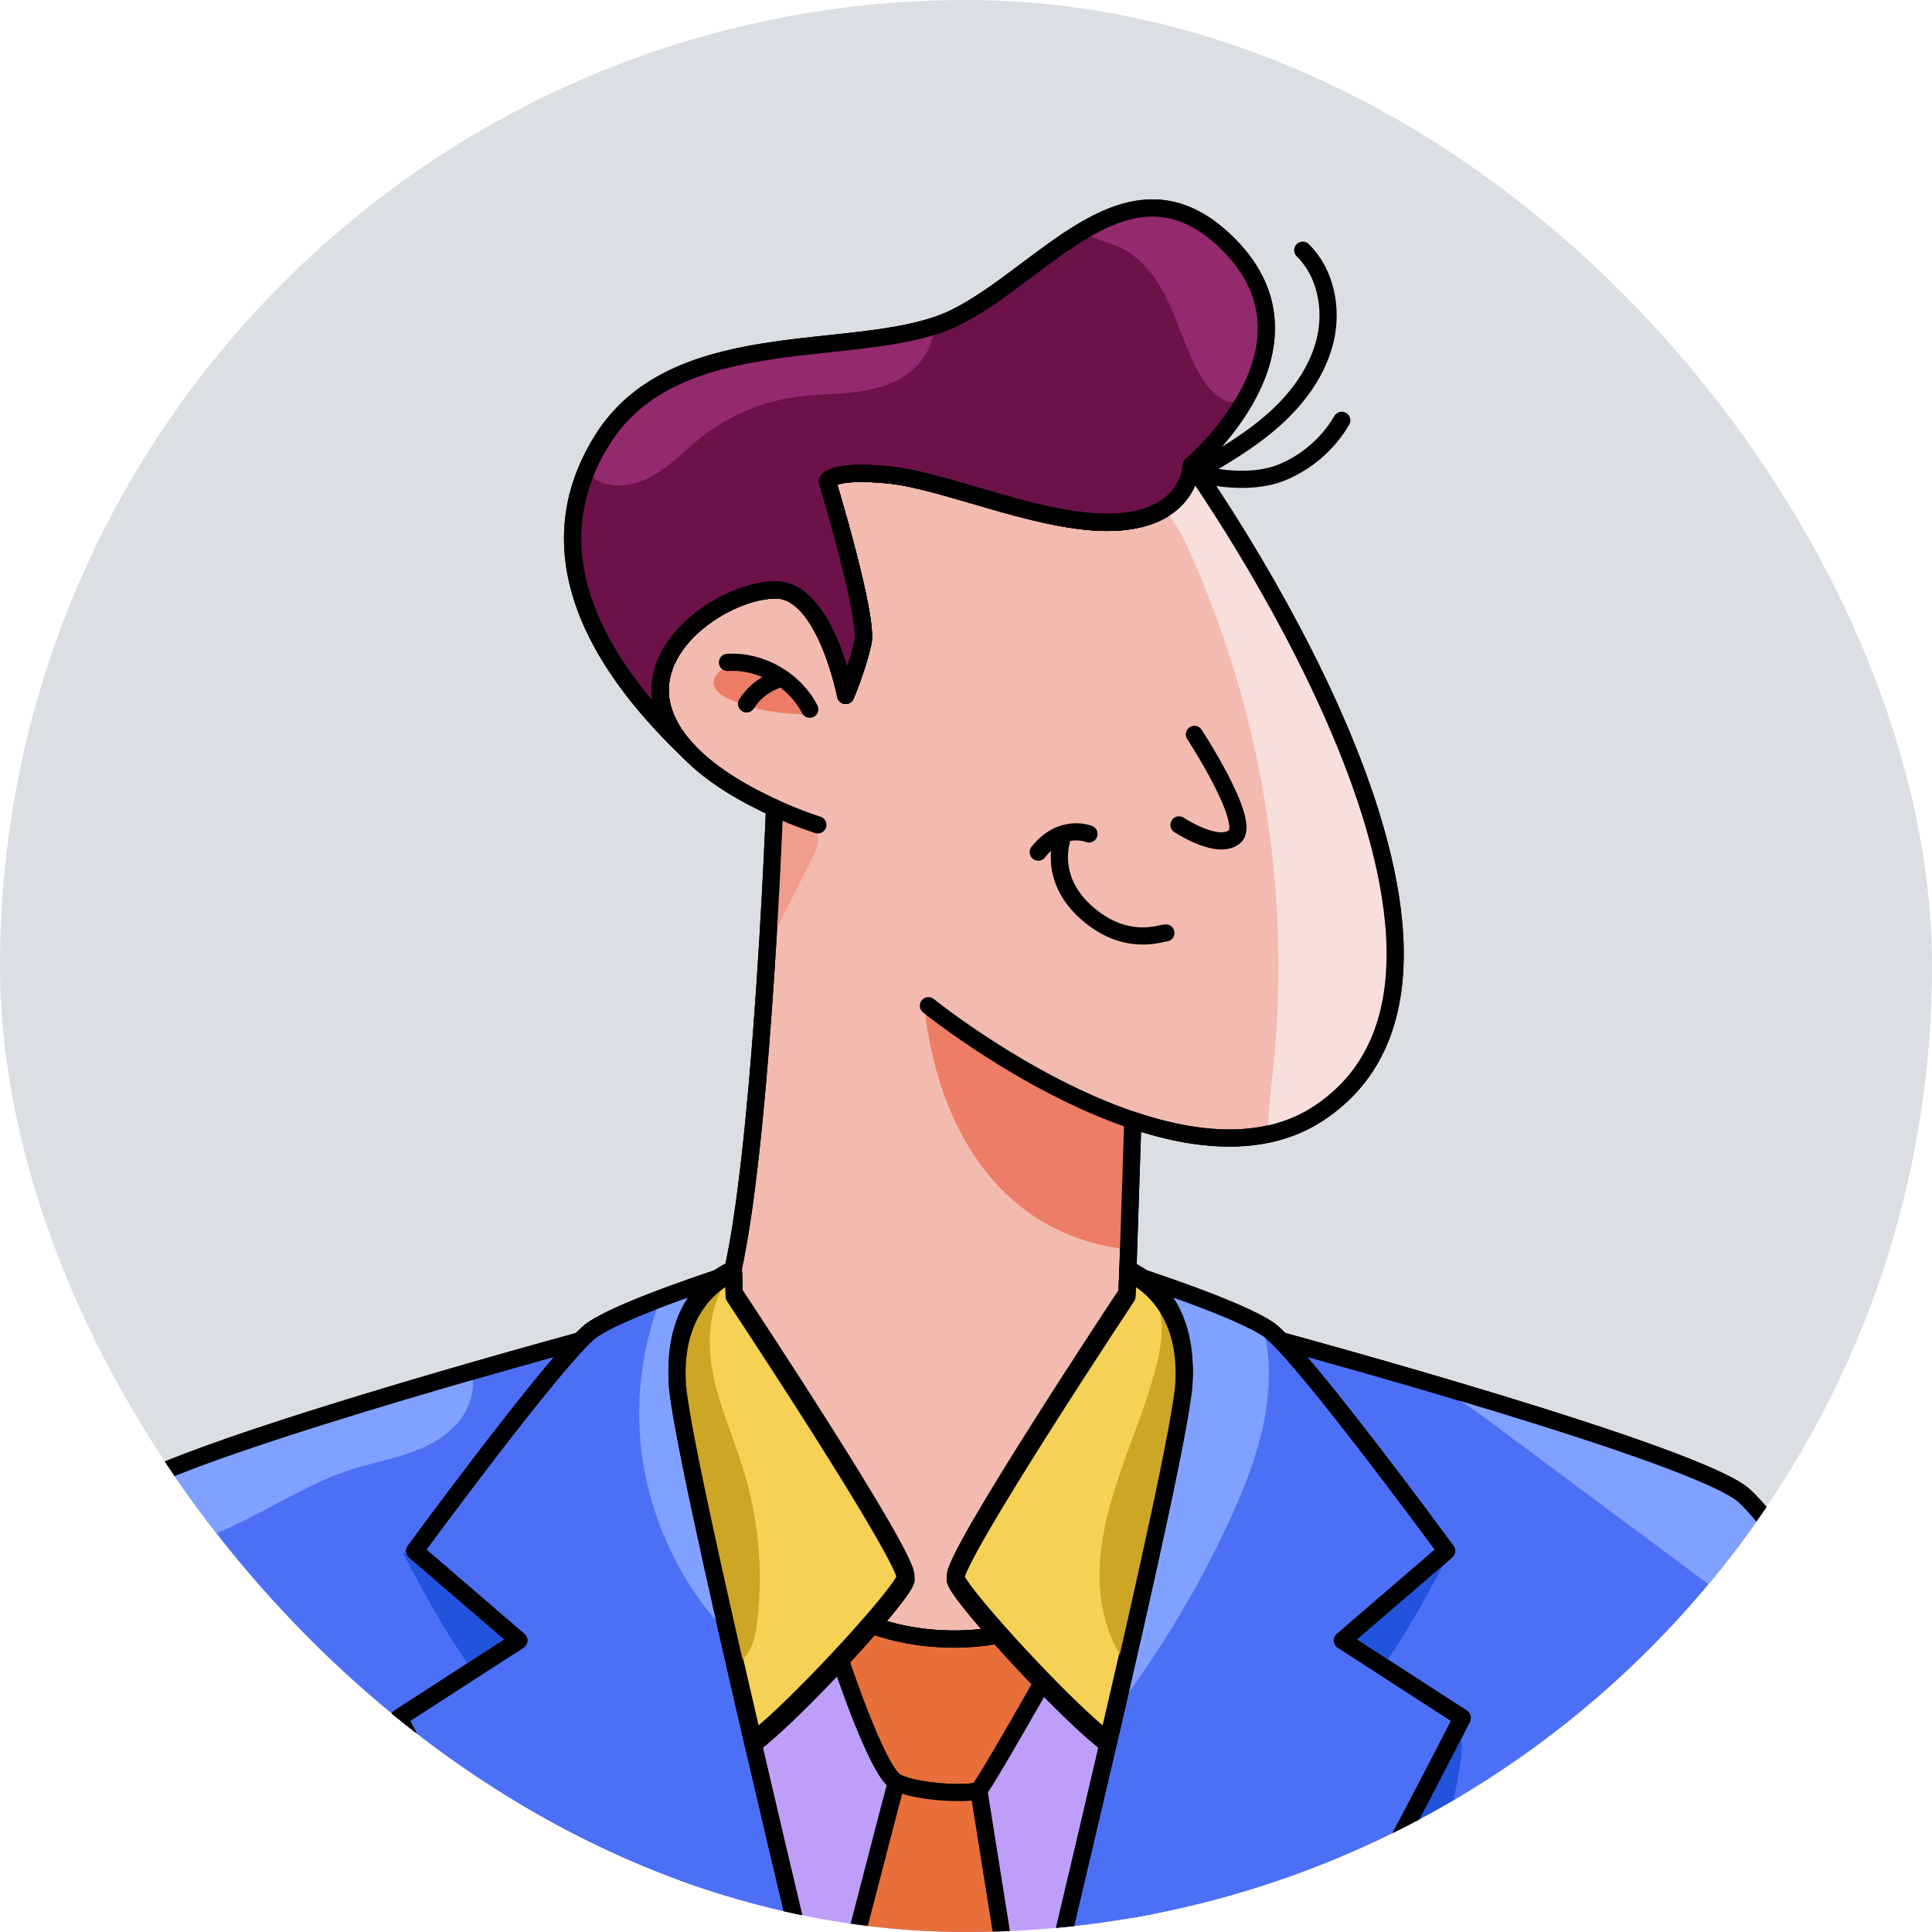 <svg width="48" height="48" viewBox="0 0 48 48" fill="none" xmlns="http://www.w3.org/2000/svg">
<g clip-path="url(#clip0_1836_4491)">
<rect width="48" height="48" rx="24" fill="#DBDEE2"/>
<path d="M16.533 17.802C16.658 18.119 16.863 18.409 17.115 18.672C17.711 19.295 18.567 19.767 19.244 20.074C19.243 20.108 19.241 20.151 19.239 20.204C19.219 20.677 19.166 21.88 19.077 23.365C18.912 26.095 18.622 29.778 18.188 31.641C18.202 31.636 18.213 31.633 18.218 31.631H18.219C18.219 31.631 18.221 31.63 18.222 31.63C18.222 31.63 18.222 31.63 18.222 31.63L18.241 32.212C18.241 32.212 22.611 38.802 22.506 39.26C22.473 39.401 22.135 39.838 21.664 40.38C23.338 40.97 24.788 40.62 24.788 40.62C24.211 39.969 23.774 39.421 23.737 39.26C23.631 38.802 28.001 32.212 28.001 32.212L28.02 31.63L28.145 27.833C29.274 28.212 30.45 28.403 31.508 28.177C31.95 28.083 32.371 27.916 32.76 27.66C38.435 23.921 29.604 11.556 29.604 11.556C29.604 11.556 29.595 12.214 28.931 12.635C28.674 12.799 28.317 12.927 27.825 12.967C26.061 13.109 23.536 11.942 22.083 11.799C20.63 11.656 20.558 11.966 20.558 11.966C20.558 11.966 21.583 15.325 21.44 15.968C21.297 16.611 21.011 17.278 21.011 17.278C21.011 17.278 20.511 14.682 19.296 14.658C18.081 14.634 15.842 16.064 16.533 17.802Z" fill="#F3BBB0" stroke="black" stroke-width="0.427" stroke-linecap="round" stroke-linejoin="round"/>
<path d="M17.111 51.671H28.425V40.935H17.111V51.671Z" fill="#BF9EF9" stroke="black" stroke-width="0.427" stroke-linecap="round" stroke-linejoin="round"/>
<path d="M7.248 49.293C8.109 49.841 11.829 49.265 13.773 48.914C12.995 48.082 12.422 47.413 12.229 47.067C11.357 45.505 9.915 42.68 9.915 42.68L12.89 40.757L10.306 38.533C10.306 38.533 13.265 34.497 14.417 33.31C14.371 33.323 13.245 33.628 11.71 34.071C8.534 34.986 3.606 36.485 2.888 37.179C2.603 37.455 2.335 37.784 2.094 38.122C1.429 39.053 0.966 40.049 0.887 40.181C0.78 40.359 6.069 48.542 7.248 49.293Z" fill="#4C70F5" stroke="black" stroke-width="0.427" stroke-linecap="round" stroke-linejoin="round"/>
<path d="M10.011 38.581C10.011 38.581 11.189 40.904 11.919 41.703C12.65 42.502 9.809 42.864 9.705 43.302C9.601 43.741 11.126 51.076 12.745 52.156C14.364 53.235 17.565 50.695 17.858 50.25C18.15 49.805 18.143 42.566 17.858 42.248C17.572 41.931 14.968 37.993 14.746 37.961C14.524 37.929 10.011 38.58 10.011 38.58V38.581Z" fill="#2253DD"/>
<path d="M2.094 38.121C2.591 38.404 3.195 38.522 3.771 38.488C4.662 38.436 5.503 38.071 6.296 37.663C7.089 37.253 7.862 36.791 8.711 36.516C9.181 36.363 9.669 36.27 10.137 36.111C10.605 35.952 11.063 35.717 11.382 35.339C11.674 34.991 11.828 34.504 11.71 34.07C8.534 34.985 3.606 36.484 2.888 37.178C2.603 37.454 2.335 37.783 2.094 38.121Z" fill="#80A1FF"/>
<path d="M12.229 47.067C12.422 47.413 12.995 48.082 13.773 48.914C11.829 49.265 8.109 49.841 7.248 49.293C6.069 48.542 0.78 40.359 0.887 40.181C0.994 40.002 1.816 38.215 2.888 37.179C3.953 36.15 14.276 33.349 14.417 33.31C13.265 34.497 10.306 38.533 10.306 38.533L12.89 40.757L9.915 42.68C9.915 42.68 11.357 45.505 12.229 47.067Z" stroke="black" stroke-width="0.427" stroke-linecap="round" stroke-linejoin="round"/>
<path d="M17.114 18.671C16.862 18.408 16.657 18.118 16.531 17.802C15.84 16.063 18.08 14.633 19.295 14.657C20.51 14.681 21.01 17.277 21.01 17.277C21.01 17.277 21.296 16.61 21.439 15.967C21.582 15.324 20.557 11.965 20.557 11.965C20.557 11.965 20.629 11.656 22.082 11.799C23.535 11.941 26.06 13.109 27.823 12.966C29.586 12.823 29.602 11.556 29.602 11.556C29.602 11.556 30.374 10.908 30.923 9.955C31.536 8.891 31.872 7.448 30.552 6.102C29.269 4.793 28.076 5.042 26.906 5.735C25.845 6.364 24.803 7.36 23.731 7.89C23.573 7.968 23.405 8.035 23.226 8.093C20.843 8.877 16.702 8.152 14.966 10.925C14.801 11.189 14.666 11.452 14.559 11.713C13.456 14.406 15.293 16.938 17.114 18.671Z" fill="#6D1249" stroke="black" stroke-width="0.427" stroke-linecap="round" stroke-linejoin="round"/>
<path d="M18.074 32.07C18.112 31.942 18.15 31.799 18.186 31.643C18.186 31.642 18.186 31.641 18.187 31.64" stroke="black" stroke-width="0.427" stroke-linecap="round" stroke-linejoin="round"/>
<path d="M34.013 47.067C33.82 47.413 33.247 48.082 32.469 48.914C34.412 49.265 38.132 49.841 38.993 49.293C40.173 48.542 45.461 40.359 45.354 40.181C45.247 40.002 44.425 38.215 43.353 37.179C42.288 36.15 31.966 33.349 31.824 33.31C32.977 34.497 35.936 38.533 35.936 38.533L33.352 40.757L36.326 42.68C36.326 42.68 34.884 45.505 34.013 47.067Z" fill="#4C70F5" stroke="black" stroke-width="0.427" stroke-linecap="round" stroke-linejoin="round"/>
<path d="M34.013 47.067C33.82 47.413 33.247 48.082 32.469 48.914C34.412 49.265 38.132 49.841 38.993 49.293C40.171 48.543 45.447 40.383 45.355 40.181C45.355 40.181 45.354 40.181 45.354 40.181C45.247 40.002 44.425 38.215 43.353 37.179C42.721 36.568 38.828 35.333 35.738 34.423C33.622 33.798 31.882 33.326 31.824 33.31C32.977 34.497 35.936 38.533 35.936 38.533L33.352 40.757L36.326 42.68C36.326 42.68 34.884 45.505 34.013 47.067Z" fill="#4C70F5" stroke="black" stroke-width="0.427" stroke-linecap="round" stroke-linejoin="round"/>
<path d="M9.915 42.679C9.915 42.679 11.357 45.504 12.229 47.067C12.421 47.412 12.995 48.081 13.773 48.913C16.509 51.841 21.774 56.782 21.845 56.712C21.898 56.659 20.16 49.555 18.714 43.336C18.495 42.392 18.282 41.467 18.084 40.592C17.388 37.525 16.864 35.048 16.826 34.356C16.717 32.364 17.957 31.741 18.186 31.642C18.197 31.638 18.205 31.635 18.211 31.632C18.205 31.634 18.197 31.637 18.187 31.64C18.012 31.696 17.215 31.955 16.408 32.261C15.735 32.516 15.054 32.804 14.723 33.033C14.646 33.086 14.542 33.181 14.417 33.31C13.265 34.497 10.305 38.532 10.305 38.532L12.89 40.756L9.915 42.679Z" fill="#4C70F5" stroke="black" stroke-width="0.427" stroke-linecap="round" stroke-linejoin="round"/>
<path d="M31.822 33.31C31.822 33.31 31.823 33.31 31.825 33.311" stroke="black" stroke-width="0.427" stroke-linecap="round" stroke-linejoin="round"/>
<path d="M20.881 41.249C20.881 41.249 21.788 44.009 22.269 44.276C22.75 44.544 24.174 44.597 24.317 44.472C24.459 44.347 25.893 41.81 25.893 41.81C25.512 41.415 25.126 41 24.788 40.619C24.788 40.619 23.338 40.97 21.664 40.38C21.429 40.651 21.161 40.949 20.881 41.249Z" fill="#E86F3A" stroke="black" stroke-width="0.427" stroke-linecap="round" stroke-linejoin="round"/>
<path d="M20.541 51.074C20.568 51.184 23.153 55.256 23.387 55.284C23.621 55.314 25.501 51.91 25.501 51.91L24.317 44.471C24.174 44.596 22.75 44.542 22.269 44.275C22.269 44.275 20.516 50.964 20.541 51.074Z" fill="#E86F3A" stroke="black" stroke-width="0.427" stroke-linecap="round" stroke-linejoin="round"/>
<path d="M35.739 34.422C36.133 34.716 36.558 34.978 36.916 35.244C37.782 35.888 38.648 36.533 39.514 37.178C40.457 37.879 41.399 38.58 42.341 39.281C42.984 39.759 43.67 40.256 44.468 40.332C44.765 40.36 45.078 40.304 45.355 40.181C45.355 40.181 45.355 40.181 45.355 40.18C45.248 40.001 44.426 38.215 43.354 37.178C42.722 36.568 38.829 35.333 35.739 34.422Z" fill="#80A1FF"/>
<path d="M15.913 35.824C16.075 37.596 16.855 39.305 18.084 40.592C17.388 37.525 16.864 35.048 16.826 34.356C16.717 32.364 17.957 31.741 18.186 31.642C18.197 31.638 18.205 31.635 18.211 31.632C18.205 31.634 18.197 31.637 18.187 31.64C18.013 31.696 17.215 31.955 16.408 32.261C15.978 33.391 15.802 34.619 15.913 35.824Z" fill="#80A1FF"/>
<path d="M26.907 5.735C26.928 5.755 26.95 5.773 26.973 5.79C27.205 5.962 27.504 6.008 27.771 6.121C28.377 6.377 28.781 6.961 29.054 7.56C29.328 8.158 29.508 8.802 29.845 9.367C30.033 9.683 30.321 9.998 30.689 9.998C30.771 9.998 30.849 9.982 30.923 9.955C31.536 8.891 31.873 7.448 30.552 6.102C29.269 4.793 28.076 5.042 26.907 5.735Z" fill="#932A6E"/>
<path d="M14.559 11.714C14.617 11.78 14.683 11.84 14.758 11.889C15.183 12.171 15.766 12.076 16.21 11.825C16.655 11.574 17.008 11.191 17.407 10.874C18.084 10.337 18.905 9.985 19.761 9.864C20.274 9.792 20.797 9.802 21.311 9.732C21.825 9.662 22.348 9.501 22.724 9.143C23.011 8.87 23.188 8.488 23.226 8.094C20.843 8.877 16.702 8.153 14.966 10.926C14.801 11.19 14.666 11.453 14.559 11.714Z" fill="#932A6E"/>
<path d="M9.915 42.68C9.915 42.68 11.357 45.505 12.229 47.067C12.421 47.413 12.995 48.082 13.773 48.914C16.509 51.841 21.774 56.783 21.845 56.713C21.898 56.66 20.16 49.556 18.714 43.337C17.726 39.085 16.875 35.247 16.826 34.356C16.717 32.364 17.957 31.741 18.186 31.643C18.201 31.637 18.212 31.633 18.218 31.631C18.212 31.633 18.202 31.636 18.187 31.64C17.867 31.744 15.451 32.529 14.723 33.034C14.646 33.087 14.542 33.182 14.417 33.311C13.265 34.497 10.305 38.533 10.305 38.533L12.89 40.757L9.915 42.68Z" stroke="black" stroke-width="0.427" stroke-linecap="round" stroke-linejoin="round"/>
<path d="M34.013 47.067C33.82 47.413 33.247 48.082 32.469 48.914C34.412 49.265 38.132 49.841 38.993 49.293C40.173 48.542 45.461 40.359 45.354 40.181C45.247 40.002 44.425 38.215 43.353 37.179C42.288 36.15 31.966 33.349 31.824 33.31C32.977 34.497 35.936 38.533 35.936 38.533L33.352 40.757L36.326 42.68C36.326 42.68 34.884 45.505 34.013 47.067Z" stroke="black" stroke-width="0.427" stroke-linecap="round" stroke-linejoin="round"/>
<path d="M31.665 21.795C31.809 23.413 31.796 25.045 31.621 26.66C31.566 27.164 31.496 27.673 31.509 28.177C31.951 28.083 32.372 27.916 32.761 27.66C38.435 23.921 29.604 11.556 29.604 11.556C29.604 11.556 29.595 12.214 28.932 12.635C29.129 12.922 29.323 13.199 29.446 13.466C30.658 16.087 31.409 18.919 31.665 21.795Z" fill="#F9DFDC"/>
<path d="M19.076 23.365C19.223 23.221 19.318 23.033 19.411 22.849C19.651 22.375 19.891 21.901 20.13 21.427C20.284 21.122 20.44 20.791 20.185 20.491C19.958 20.223 19.599 20.152 19.238 20.204C19.219 20.677 19.166 21.88 19.076 23.365Z" fill="#F09E8B"/>
<path d="M22.974 24.986C22.974 24.986 23.24 30.496 28.039 31.047L28.144 27.833C28.144 27.833 24.069 25.893 22.974 24.986H22.974Z" fill="#ED7D66"/>
<path d="M20.202 17.675C20.114 17.308 19.875 17.02 19.518 16.755C19.162 16.49 18.578 16.361 18.125 16.533C17.871 16.63 17.674 16.841 17.741 17.044C17.799 17.221 18.026 17.336 18.245 17.423C18.893 17.68 19.391 17.725 20.128 17.76" fill="#ED7D66"/>
<path d="M36.015 38.581C36.015 38.581 34.837 40.904 34.107 41.703C33.376 42.502 36.218 42.864 36.321 43.302C36.425 43.741 34.901 51.076 33.281 52.156C31.662 53.235 28.462 50.695 28.169 50.25C27.876 49.805 27.883 42.566 28.169 42.248C28.454 41.931 31.058 37.993 31.281 37.961C31.503 37.929 36.015 38.58 36.015 38.58V38.581Z" fill="#2253DD"/>
<path d="M24.397 56.713C24.467 56.783 29.732 51.841 32.469 48.914C33.247 48.082 33.82 47.413 34.013 47.067C34.885 45.505 36.327 42.68 36.327 42.68L33.352 40.757L35.936 38.533C35.936 38.533 32.977 34.497 31.824 33.311C31.699 33.182 31.596 33.087 31.519 33.034C31.478 33.005 31.431 32.976 31.38 32.946C30.581 32.476 28.641 31.831 28.14 31.668C28.077 31.647 28.037 31.635 28.024 31.631C28.037 31.635 28.075 31.65 28.132 31.679C28.48 31.853 29.515 32.528 29.416 34.356C29.37 35.183 28.634 38.548 27.738 42.426C27.669 42.727 27.599 43.031 27.527 43.337C26.082 49.556 24.344 56.66 24.397 56.713Z" fill="#4C70F5" stroke="black" stroke-width="0.427" stroke-linecap="round" stroke-linejoin="round"/>
<path d="M27.737 42.425C27.74 42.436 27.742 42.447 27.744 42.458C28.857 40.974 29.796 39.405 30.547 37.774C30.963 36.869 31.324 35.94 31.462 34.969C31.558 34.305 31.546 33.62 31.379 32.945C30.579 32.476 28.64 31.831 28.139 31.668C28.136 31.671 28.133 31.674 28.131 31.678C28.479 31.853 29.515 32.528 29.415 34.356C29.369 35.182 28.633 38.547 27.737 42.425Z" fill="#80A1FF"/>
<path d="M24.397 56.713C24.467 56.783 29.732 51.841 32.469 48.914C33.247 48.082 33.82 47.413 34.013 47.067C34.885 45.505 36.327 42.68 36.327 42.68L33.352 40.757L35.936 38.533C35.936 38.533 32.977 34.497 31.824 33.311C31.699 33.182 31.596 33.087 31.519 33.034C30.756 32.506 28.146 31.67 28.024 31.631C28.113 31.664 29.532 32.232 29.416 34.356C29.366 35.247 28.515 39.085 27.527 43.337C26.082 49.556 24.344 56.66 24.397 56.713Z" stroke="black" stroke-width="0.427" stroke-linecap="round" stroke-linejoin="round"/>
<path d="M28.145 27.833C25.477 26.936 23.066 24.986 23.066 24.986" stroke="black" stroke-width="0.427" stroke-linecap="round" stroke-linejoin="round"/>
<path d="M19.244 20.073C19.854 20.35 20.32 20.494 20.32 20.494" stroke="black" stroke-width="0.427" stroke-linecap="round" stroke-linejoin="round"/>
<path d="M16.533 17.802C16.658 18.119 16.863 18.409 17.115 18.672C17.711 19.295 18.567 19.767 19.244 20.074C19.208 20.974 18.885 28.652 18.188 31.641C18.202 31.636 18.213 31.633 18.218 31.631H18.219C18.219 31.631 18.221 31.63 18.222 31.63C18.222 31.63 18.222 31.63 18.222 31.63L18.241 32.212C18.241 32.212 22.611 38.802 22.506 39.26C22.473 39.401 22.135 39.838 21.664 40.38C23.338 40.97 24.788 40.62 24.788 40.62C24.211 39.969 23.774 39.421 23.737 39.26C23.631 38.802 28.001 32.212 28.001 32.212L28.02 31.63L28.145 27.833C29.746 28.371 31.439 28.53 32.76 27.66C38.435 23.921 29.604 11.556 29.604 11.556C29.604 11.556 29.587 12.823 27.825 12.967C26.061 13.109 23.536 11.942 22.083 11.799C20.63 11.656 20.558 11.966 20.558 11.966C20.558 11.966 21.583 15.325 21.44 15.968C21.297 16.611 21.011 17.278 21.011 17.278C21.011 17.278 20.511 14.682 19.296 14.658C18.081 14.634 15.842 16.064 16.533 17.802Z" stroke="black" stroke-width="0.427" stroke-linecap="round" stroke-linejoin="round"/>
<path d="M23.735 39.168C23.772 39.33 24.209 39.877 24.787 40.528C25.124 40.909 25.511 41.324 25.892 41.719C26.527 42.374 27.151 42.971 27.526 43.245C27.677 42.595 27.825 41.954 27.968 41.332C28.756 37.888 29.373 35.019 29.414 34.265C29.531 32.14 28.112 31.573 28.023 31.539C28.023 31.539 28.021 31.538 28.02 31.538C28.019 31.538 28.019 31.538 28.019 31.538L28.016 31.645L28 32.12C28 32.12 23.63 38.71 23.736 39.168H23.735Z" fill="#F5D256" stroke="black" stroke-width="0.427" stroke-linecap="round" stroke-linejoin="round"/>
<path d="M16.827 34.265C16.868 35.021 17.488 37.904 18.28 41.36C18.42 41.974 18.566 42.605 18.715 43.245C19.195 42.893 20.084 42.014 20.881 41.158C21.161 40.858 21.428 40.56 21.664 40.289C22.135 39.746 22.473 39.309 22.506 39.168C22.611 38.71 18.241 32.12 18.241 32.12L18.224 31.598L18.222 31.538C18.222 31.538 18.222 31.538 18.221 31.538C18.221 31.538 18.22 31.539 18.219 31.539H18.218C18.212 31.541 18.202 31.546 18.186 31.552C17.957 31.65 16.718 32.273 16.827 34.265Z" fill="#F5D256" stroke="black" stroke-width="0.427" stroke-linecap="round" stroke-linejoin="round"/>
<path d="M32.366 6.216C32.933 6.773 33.108 7.654 32.929 8.429C32.75 9.204 32.258 9.879 31.666 10.41C31.075 10.941 30.381 11.345 29.694 11.745C30.343 11.93 31.207 11.995 31.833 11.743C32.459 11.491 32.997 11.026 33.336 10.443" stroke="black" stroke-width="0.427" stroke-linecap="round" stroke-linejoin="round"/>
<path d="M17.114 18.671C16.862 18.408 16.657 18.118 16.531 17.802C15.841 16.063 18.08 14.633 19.295 14.657C20.51 14.681 21.01 17.277 21.01 17.277C21.01 17.277 21.296 16.61 21.439 15.967C21.582 15.324 20.557 11.965 20.557 11.965C20.557 11.965 20.629 11.656 22.082 11.799C23.535 11.941 26.06 13.109 27.823 12.966C29.586 12.823 29.602 11.556 29.602 11.556C29.602 11.556 33.056 8.655 30.552 6.102C28.104 3.606 25.985 6.775 23.731 7.89C21.477 9.005 16.832 7.944 14.966 10.925C13.099 13.907 15.116 16.77 17.114 18.671Z" stroke="black" stroke-width="0.427" stroke-linecap="round" stroke-linejoin="round"/>
<path d="M16.827 34.265C16.868 35.021 17.488 37.904 18.28 41.36C18.435 41.272 18.56 41.125 18.642 40.964C18.755 40.738 18.794 40.483 18.822 40.231C18.958 38.994 18.84 37.73 18.478 36.539C18.214 35.669 17.82 34.834 17.68 33.936C17.554 33.119 17.682 32.203 18.224 31.598L18.222 31.538C18.222 31.538 18.222 31.538 18.221 31.538C18.221 31.538 18.22 31.539 18.219 31.539H18.218C18.212 31.541 18.202 31.546 18.186 31.552C17.957 31.65 16.718 32.273 16.827 34.265Z" fill="#CEA625"/>
<path d="M27.968 41.332C28.757 37.888 29.374 35.019 29.415 34.265C29.532 32.14 28.113 31.573 28.024 31.539C28.024 31.539 28.022 31.538 28.021 31.538C28.02 31.538 28.02 31.538 28.02 31.538L28.017 31.645C28.401 31.759 28.693 32.123 28.8 32.516C28.92 32.96 28.848 33.431 28.741 33.877C28.529 34.751 28.183 35.584 27.884 36.432C27.586 37.28 27.333 38.157 27.318 39.055C27.304 39.858 27.5 40.686 27.969 41.332H27.968Z" fill="#CEA625"/>
<path d="M23.735 39.26C23.772 39.421 24.209 39.968 24.787 40.619C25.124 41 25.511 41.416 25.892 41.81C26.527 42.466 27.151 43.062 27.526 43.336C28.514 39.085 29.365 35.247 29.414 34.356C29.531 32.231 28.112 31.664 28.023 31.63C28.023 31.63 28.021 31.629 28.02 31.629C28.019 31.629 28.019 31.629 28.019 31.629L28 32.211C28 32.211 23.63 38.801 23.736 39.26H23.735Z" stroke="black" stroke-width="0.427" stroke-linecap="round" stroke-linejoin="round"/>
<path d="M16.827 34.356C16.876 35.247 17.727 39.085 18.715 43.336C19.195 42.984 20.084 42.105 20.881 41.249C21.161 40.949 21.428 40.651 21.664 40.38C22.135 39.837 22.473 39.4 22.506 39.26C22.611 38.801 18.241 32.211 18.241 32.211L18.222 31.629C18.222 31.629 18.222 31.629 18.221 31.629C18.221 31.629 18.22 31.629 18.219 31.63H18.218C18.212 31.632 18.202 31.637 18.186 31.643C17.957 31.741 16.718 32.364 16.827 34.356Z" stroke="black" stroke-width="0.427" stroke-linecap="round" stroke-linejoin="round"/>
<path d="M20.118 17.62C19.737 16.884 18.902 16.407 18.074 16.457" stroke="black" stroke-width="0.427" stroke-linecap="round" stroke-linejoin="round"/>
<path d="M19.247 16.911C18.961 17.021 18.712 17.227 18.549 17.488" stroke="black" stroke-width="0.427" stroke-linecap="round" stroke-linejoin="round"/>
<path d="M28.966 23.179C28.86 23.17 27.975 23.554 26.982 22.665C25.989 21.776 26.406 20.775 26.406 20.775" stroke="black" stroke-width="0.427" stroke-linecap="round" stroke-linejoin="round"/>
<path d="M27.055 20.719C27.055 20.719 26.372 20.441 25.796 21.17" stroke="black" stroke-width="0.427" stroke-linecap="round" stroke-linejoin="round"/>
<path d="M29.675 18.246C29.675 18.246 31.087 20.403 30.684 20.777C30.28 21.151 29.292 20.494 29.292 20.494" stroke="black" stroke-width="0.427" stroke-linecap="round" stroke-linejoin="round"/>
</g>
<defs>
<clipPath id="clip0_1836_4491">
<rect width="48" height="48" rx="24" fill="white"/>
</clipPath>
</defs>
</svg>
